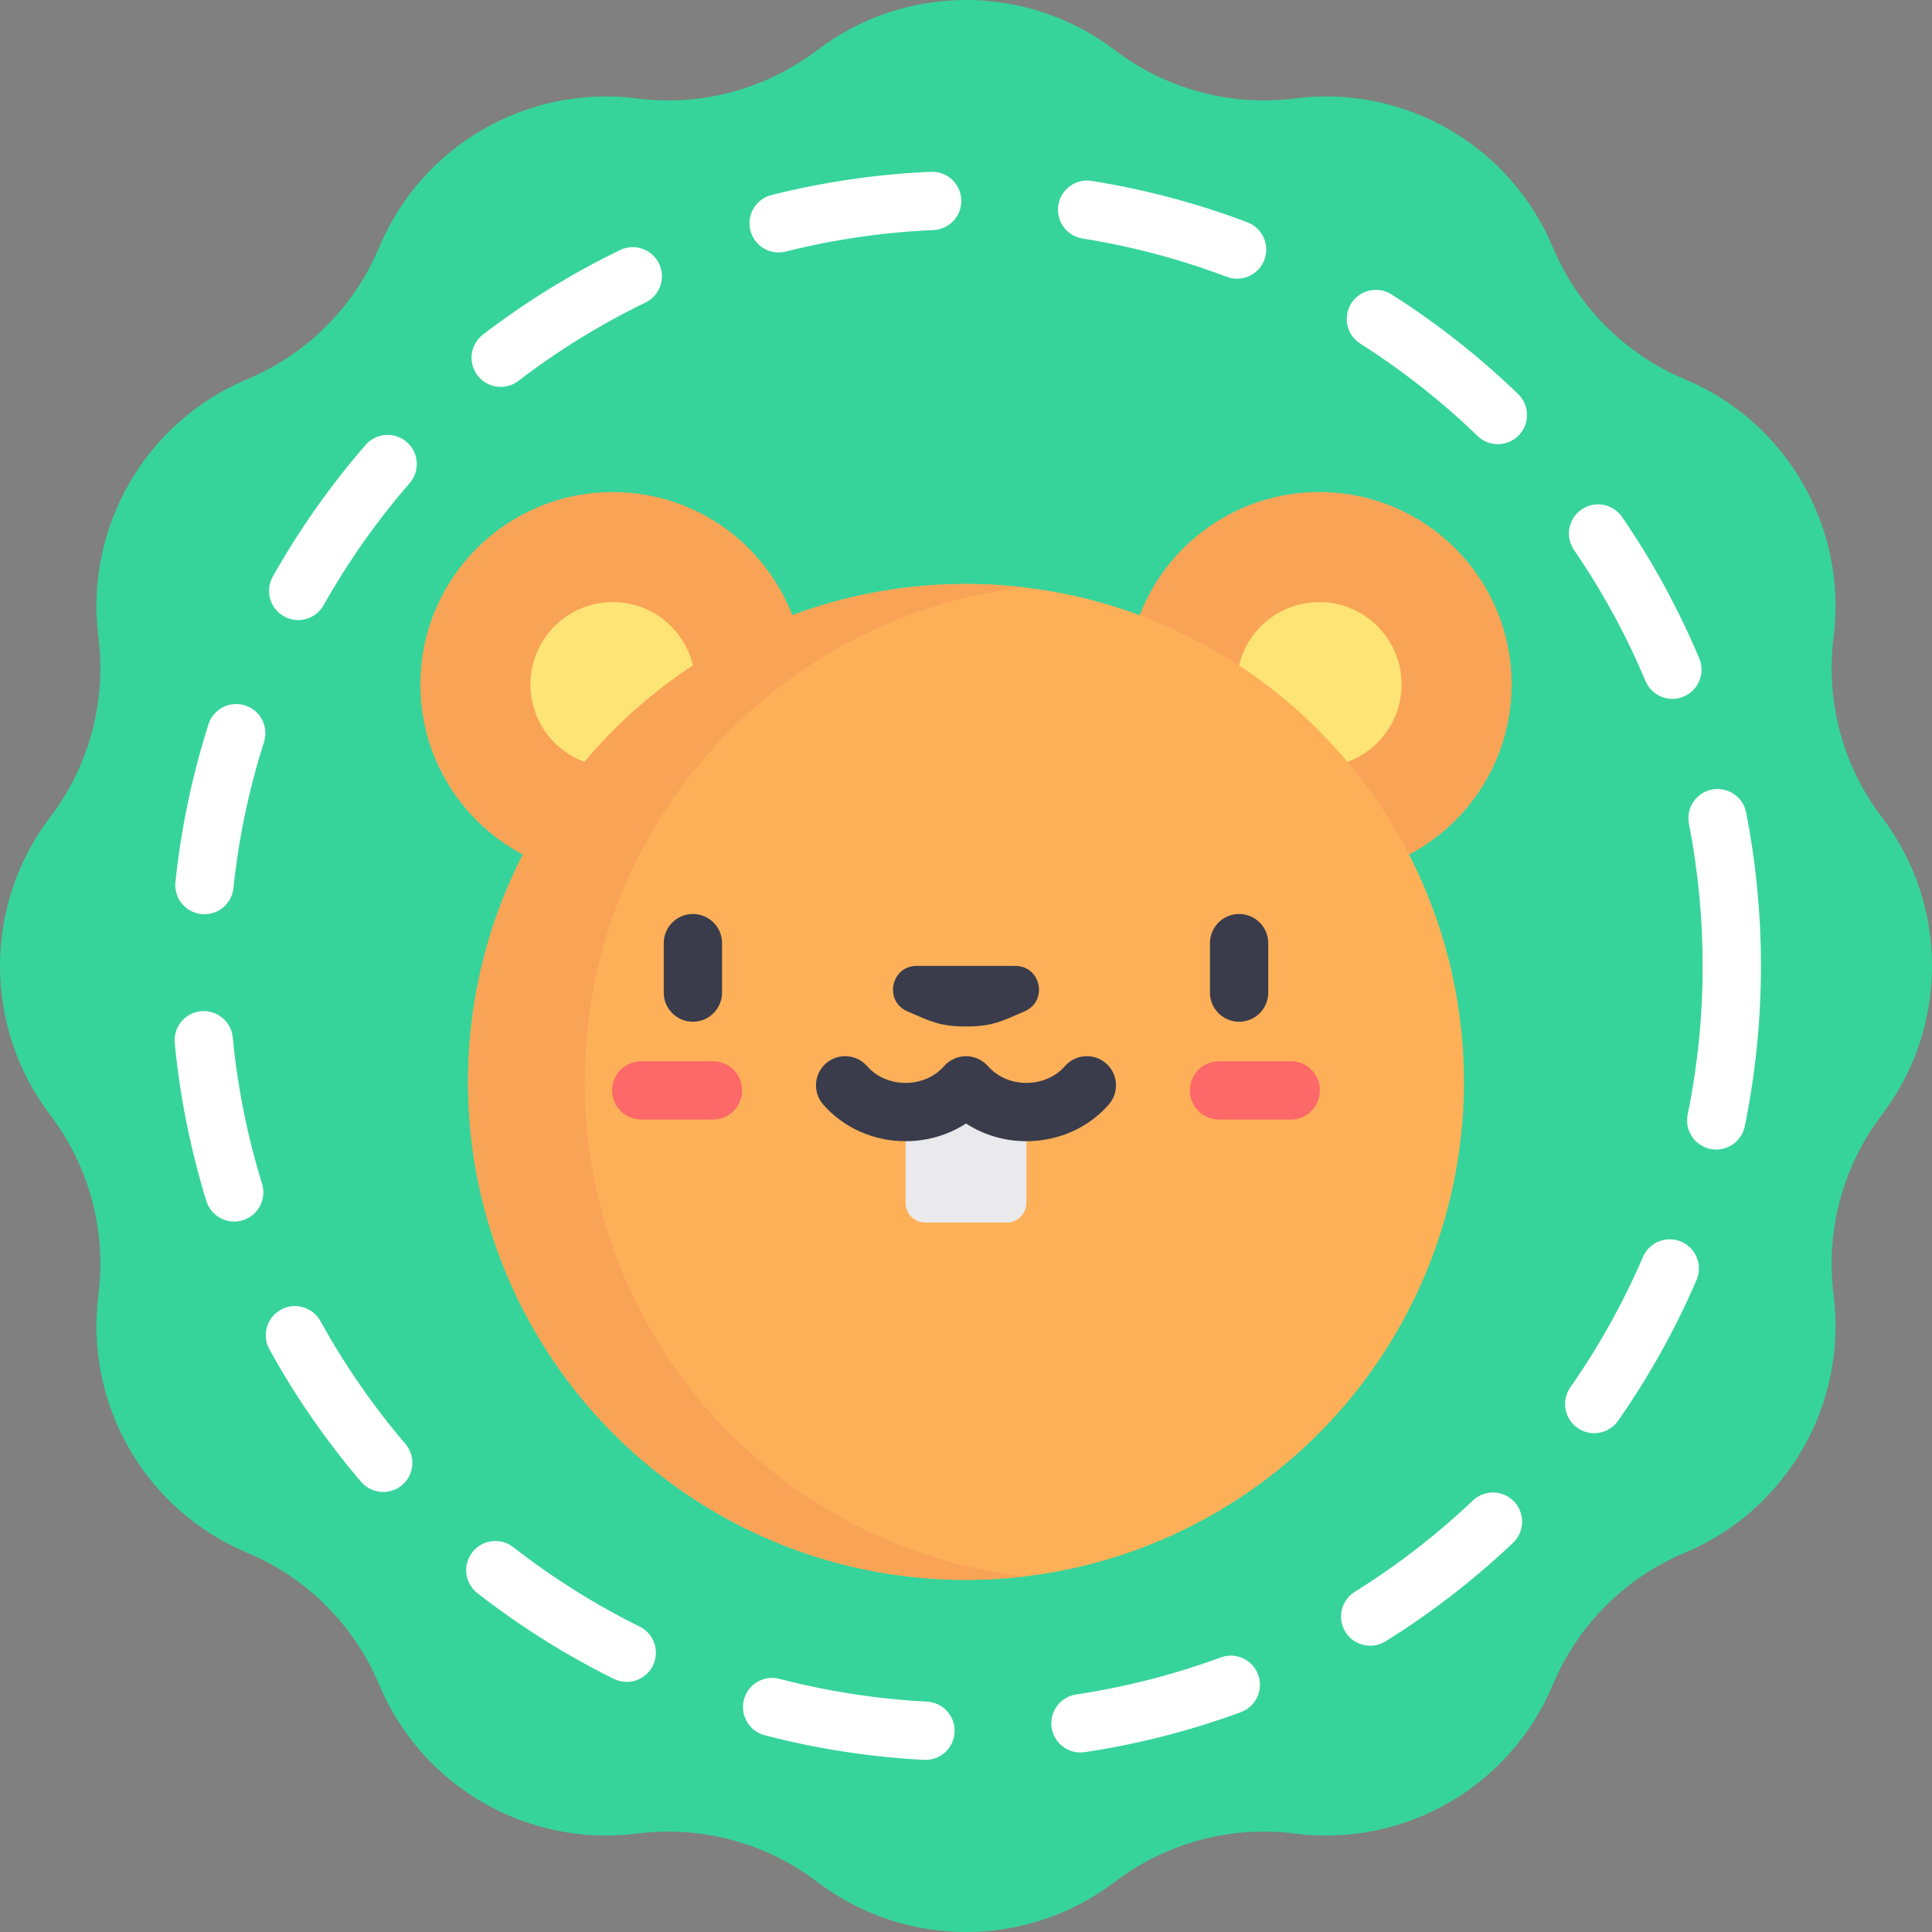 <?xml version="1.0" encoding="iso-8859-1"?>
<!-- Generator: Adobe Illustrator 19.0.0, SVG Export Plug-In . SVG Version: 6.00 Build 0)  -->
<svg xmlns="http://www.w3.org/2000/svg" xmlns:xlink="http://www.w3.org/1999/xlink" version="1.1" id="Layer_1" x="0px" y="0px" viewBox="0 0 497 497" style="enable-background:new 0 0 497 497;" xml:space="preserve" width="512" height="512">
<rect x="0" y="0" width="497" height="497" fill="#808080" stroke="none"/>
<g>
	<path style="fill:#36D49B;" d="M484.086,210.19L484.086,210.19c-10.048-13.211-14.504-29.84-12.407-46.305v0   c3.593-28.215-12.079-55.36-38.31-66.355l0,0c-15.307-6.416-27.481-18.59-33.897-33.897l0,0   c-10.996-26.231-38.141-41.904-66.355-38.31l0,0c-16.465,2.097-33.094-2.359-46.305-12.407l0,0   c-22.638-17.219-53.983-17.219-76.621,0l0,0c-13.21,10.048-29.84,14.504-46.305,12.407l0,0   c-28.215-3.593-55.36,12.079-66.355,38.31l0,0c-6.416,15.307-18.59,27.481-33.897,33.897l0,0   c-26.231,10.995-41.904,38.141-38.31,66.355v0c2.097,16.465-2.359,33.094-12.407,46.305l0,0c-17.219,22.638-17.219,53.983,0,76.621   l0,0c10.048,13.211,14.504,29.84,12.407,46.305v0c-3.593,28.215,12.079,55.36,38.31,66.355l0,0   c15.307,6.417,27.481,18.59,33.897,33.897l0,0c10.996,26.231,38.141,41.903,66.355,38.31l0,0   c16.465-2.097,33.094,2.359,46.305,12.407l0,0c22.638,17.219,53.983,17.219,76.621,0l0,0c13.21-10.048,29.84-14.504,46.305-12.407   l0,0c28.215,3.593,55.36-12.079,66.355-38.31l0,0c6.416-15.307,18.59-27.481,33.897-33.897l0,0   c26.231-10.996,41.903-38.141,38.31-66.355v0c-2.097-16.465,2.359-33.094,12.407-46.305l0,0   C501.305,264.172,501.305,232.828,484.086,210.19z"/>
	<g>
		<path style="fill:#FFFFFF;" d="M238.081,452.729c-0.132,0-0.264-0.003-0.397-0.01c-13.841-0.722-27.619-2.851-40.951-6.33    c-4.008-1.046-6.41-5.142-5.364-9.15c1.046-4.008,5.141-6.41,9.15-5.364c12.351,3.222,25.118,5.195,37.946,5.864    c4.136,0.216,7.315,3.744,7.099,7.88C245.356,449.623,242.044,452.729,238.081,452.729z M277.939,450.815    c-3.651,0-6.851-2.67-7.408-6.389c-0.614-4.096,2.209-7.915,6.305-8.529c12.674-1.9,25.186-5.105,37.188-9.528    c3.887-1.432,8.199,0.558,9.631,4.444c1.432,3.887-0.558,8.198-4.444,9.631c-12.959,4.776-26.468,8.237-40.15,10.288    C278.683,450.787,278.309,450.815,277.939,450.815z M161.221,432.664c-1.118,0-2.251-0.251-3.321-0.78    c-12.37-6.123-24.175-13.544-35.088-22.057c-3.266-2.548-3.848-7.261-1.3-10.527c2.547-3.265,7.26-3.848,10.526-1.3    c10.114,7.89,21.054,14.768,32.516,20.441c3.712,1.837,5.232,6.336,3.395,10.049C166.641,431.132,163.983,432.664,161.221,432.664    z M352.483,423.358c-2.505,0-4.953-1.254-6.374-3.537c-2.189-3.516-1.114-8.142,2.403-10.331    c10.862-6.763,21.085-14.666,30.387-23.49c3.005-2.851,7.752-2.726,10.603,0.279c2.851,3.005,2.726,7.752-0.279,10.603    c-10.034,9.519-21.063,18.045-32.783,25.341C355.206,422.992,353.836,423.358,352.483,423.358z M98.585,383.808    c-2.119,0-4.225-0.893-5.708-2.632c-8.981-10.525-16.914-21.989-23.577-34.075c-2-3.627-0.681-8.189,2.947-10.189    c3.628-2,8.188-0.68,10.189,2.947c6.175,11.2,13.527,21.825,21.852,31.58c2.689,3.151,2.314,7.885-0.836,10.574    C102.037,383.218,100.307,383.808,98.585,383.808z M410.103,368.686c-1.483,0-2.98-0.438-4.289-1.352    c-3.396-2.372-4.226-7.048-1.854-10.443c7.346-10.515,13.633-21.803,18.688-33.549c1.638-3.805,6.05-5.561,9.854-3.924    c3.805,1.637,5.562,6.049,3.924,9.854c-5.457,12.679-12.243,24.862-20.17,36.21C414.8,367.568,412.47,368.686,410.103,368.686z     M60.248,314.243c-3.203,0-6.168-2.068-7.163-5.287c-4.073-13.18-6.811-26.852-8.137-40.637c-0.397-4.123,2.624-7.787,6.747-8.184    c4.125-0.396,7.787,2.625,8.184,6.747c1.229,12.771,3.765,25.436,7.537,37.644c1.223,3.957-0.994,8.157-4.951,9.38    C61.728,314.134,60.982,314.243,60.248,314.243z M441.503,295.716c-0.499,0-1.004-0.05-1.512-0.154    c-4.058-0.831-6.674-4.794-5.844-8.852C436.703,274.223,438,261.367,438,248.5c0-12.309-1.187-24.619-3.528-36.59    c-0.795-4.065,1.855-8.005,5.921-8.8c4.062-0.794,8.005,1.856,8.8,5.921C451.719,221.948,453,235.227,453,248.5    c0,13.875-1.399,27.743-4.157,41.219C448.116,293.269,444.991,295.716,441.503,295.716z M52.596,235.184    c-0.262,0-0.526-0.014-0.792-0.042c-4.12-0.432-7.108-4.123-6.676-8.242c1.446-13.77,4.304-27.419,8.495-40.568    c1.258-3.947,5.477-6.125,9.424-4.868c3.946,1.258,6.126,5.477,4.868,9.423c-3.882,12.178-6.529,24.821-7.869,37.579    C59.641,232.32,56.386,235.184,52.596,235.184z M430.216,179.782c-2.93,0-5.713-1.728-6.918-4.598    c-4.95-11.787-11.136-23.126-18.387-33.703c-2.342-3.416-1.471-8.085,1.945-10.427c3.416-2.343,8.084-1.471,10.427,1.945    c7.825,11.414,14.502,23.653,19.845,36.377c1.604,3.819-0.192,8.215-4.011,9.819C432.168,179.593,431.183,179.782,430.216,179.782    z M76.703,159.508c-1.246,0-2.509-0.311-3.672-0.966c-3.609-2.032-4.888-6.605-2.856-10.215    c6.771-12.028,14.805-23.424,23.879-33.871c2.717-3.127,7.454-3.46,10.58-0.744c3.127,2.716,3.46,7.453,0.744,10.58    c-8.411,9.683-15.857,20.245-22.132,31.393C81.869,158.132,79.324,159.508,76.703,159.508z M385.315,114.259    c-1.875,0-3.752-0.699-5.208-2.104c-9.226-8.906-19.381-16.9-30.184-23.758c-3.497-2.22-4.532-6.855-2.312-10.352    c2.219-3.496,6.853-4.532,10.352-2.312c11.655,7.4,22.611,16.023,32.562,25.63c2.98,2.877,3.064,7.625,0.187,10.605    C389.24,113.492,387.279,114.259,385.315,114.259z M128.805,99.524c-2.254,0-4.482-1.012-5.959-2.939    c-2.519-3.288-1.896-7.996,1.393-10.515c10.984-8.416,22.853-15.731,35.274-21.744c3.729-1.804,8.213-0.245,10.019,3.483    c1.804,3.728,0.245,8.214-3.483,10.018c-11.509,5.571-22.507,12.35-32.687,20.149C132,99.02,130.396,99.524,128.805,99.524z     M318.235,71.701c-0.882,0-1.78-0.157-2.654-0.488c-11.966-4.53-24.45-7.846-37.105-9.857c-4.091-0.65-6.88-4.493-6.23-8.584    c0.65-4.091,4.494-6.88,8.584-6.23c13.664,2.171,27.143,5.751,40.063,10.643c3.874,1.467,5.826,5.796,4.359,9.67    C324.115,69.854,321.263,71.701,318.235,71.701z M200.292,64.942c-3.356,0-6.412-2.269-7.268-5.673    c-1.01-4.017,1.427-8.092,5.444-9.103c13.359-3.36,27.154-5.369,41.003-5.97c4.145-0.176,7.639,3.029,7.818,7.167    c0.18,4.138-3.029,7.639-7.167,7.819c-12.836,0.558-25.621,2.419-37.997,5.532C201.513,64.868,200.898,64.942,200.292,64.942z"/>
	</g>
	<circle style="fill:#F9A357;" cx="157.638" cy="176.076" r="49.494"/>
	<circle style="fill:#FDE475;" cx="157.638" cy="176.076" r="21.19"/>
	<circle style="fill:#F9A357;" cx="339.362" cy="176.076" r="49.494"/>
	<circle style="fill:#FDE475;" cx="339.362" cy="176.076" r="21.19"/>
	<circle style="fill:#FDB058;" cx="248.5" cy="278.323" r="128.095"/>
	<path style="fill:#F9A357;" d="M150.405,278.324c0-65.669,49.419-119.788,113.095-127.216c-4.921-0.574-9.925-0.879-15-0.879   c-70.745,0-128.095,57.35-128.095,128.095s57.35,128.094,128.095,128.094c5.075,0,10.079-0.305,15-0.879   C199.825,398.111,150.405,343.993,150.405,278.324z"/>
	<path style="fill:#3A3C4C;" d="M261.179,248.47l-25.359,0c-6.627,0-8.482,9.076-2.396,11.698c5.798,2.498,8.261,3.892,15.075,3.892   c6.814,0,9.277-1.394,15.075-3.892C269.661,257.547,267.806,248.47,261.179,248.47z"/>
	<path style="fill:#EAEAEC;" d="M232.955,286.074v23.341c0,2.809,2.277,5.086,5.086,5.086h20.919c2.809,0,5.086-2.277,5.086-5.086   v-23.341l-15.545-3.439L232.955,286.074z"/>
	<g>
		<path style="fill:#3A3C4C;" d="M178.246,262.837c4.142,0,7.5-3.358,7.5-7.5v-12.714c0-4.143-3.358-7.5-7.5-7.5s-7.5,3.357-7.5,7.5    v12.714C170.746,259.479,174.104,262.837,178.246,262.837z"/>
		<path style="fill:#3A3C4C;" d="M318.754,262.837c4.142,0,7.5-3.358,7.5-7.5v-12.714c0-4.143-3.358-7.5-7.5-7.5s-7.5,3.357-7.5,7.5    v12.714C311.254,259.479,314.612,262.837,318.754,262.837z"/>
		<path style="fill:#3A3C4C;" d="M284.527,273.55c-3.119-2.726-7.857-2.409-10.583,0.71c-2.397,2.742-6.005,4.314-9.899,4.314    s-7.502-1.572-9.899-4.314c-1.404-1.605-3.518-2.557-5.647-2.557c-2.137,0-4.239,0.947-5.646,2.557    c-2.396,2.741-6.004,4.313-9.898,4.313c-3.895,0-7.502-1.572-9.898-4.313c-2.727-3.119-7.465-3.437-10.583-0.711    c-3.119,2.726-3.438,7.464-0.711,10.583c5.245,6.001,12.969,9.442,21.192,9.442c5.627,0,11.02-1.613,15.545-4.554    c4.525,2.94,9.918,4.554,15.545,4.554c8.223,0,15.947-3.441,21.192-9.442C287.963,281.014,287.645,276.276,284.527,273.55z"/>
		<path style="fill:#FD6868;" d="M183.401,273h-18.437c-4.142,0-7.5,3.358-7.5,7.5s3.358,7.5,7.5,7.5h18.437    c4.142,0,7.5-3.358,7.5-7.5S187.543,273,183.401,273z"/>
		<path style="fill:#FD6868;" d="M332.036,273h-18.437c-4.142,0-7.5,3.358-7.5,7.5s3.358,7.5,7.5,7.5h18.437    c4.142,0,7.5-3.358,7.5-7.5S336.178,273,332.036,273z"/>
	</g>
</g>















</svg>
